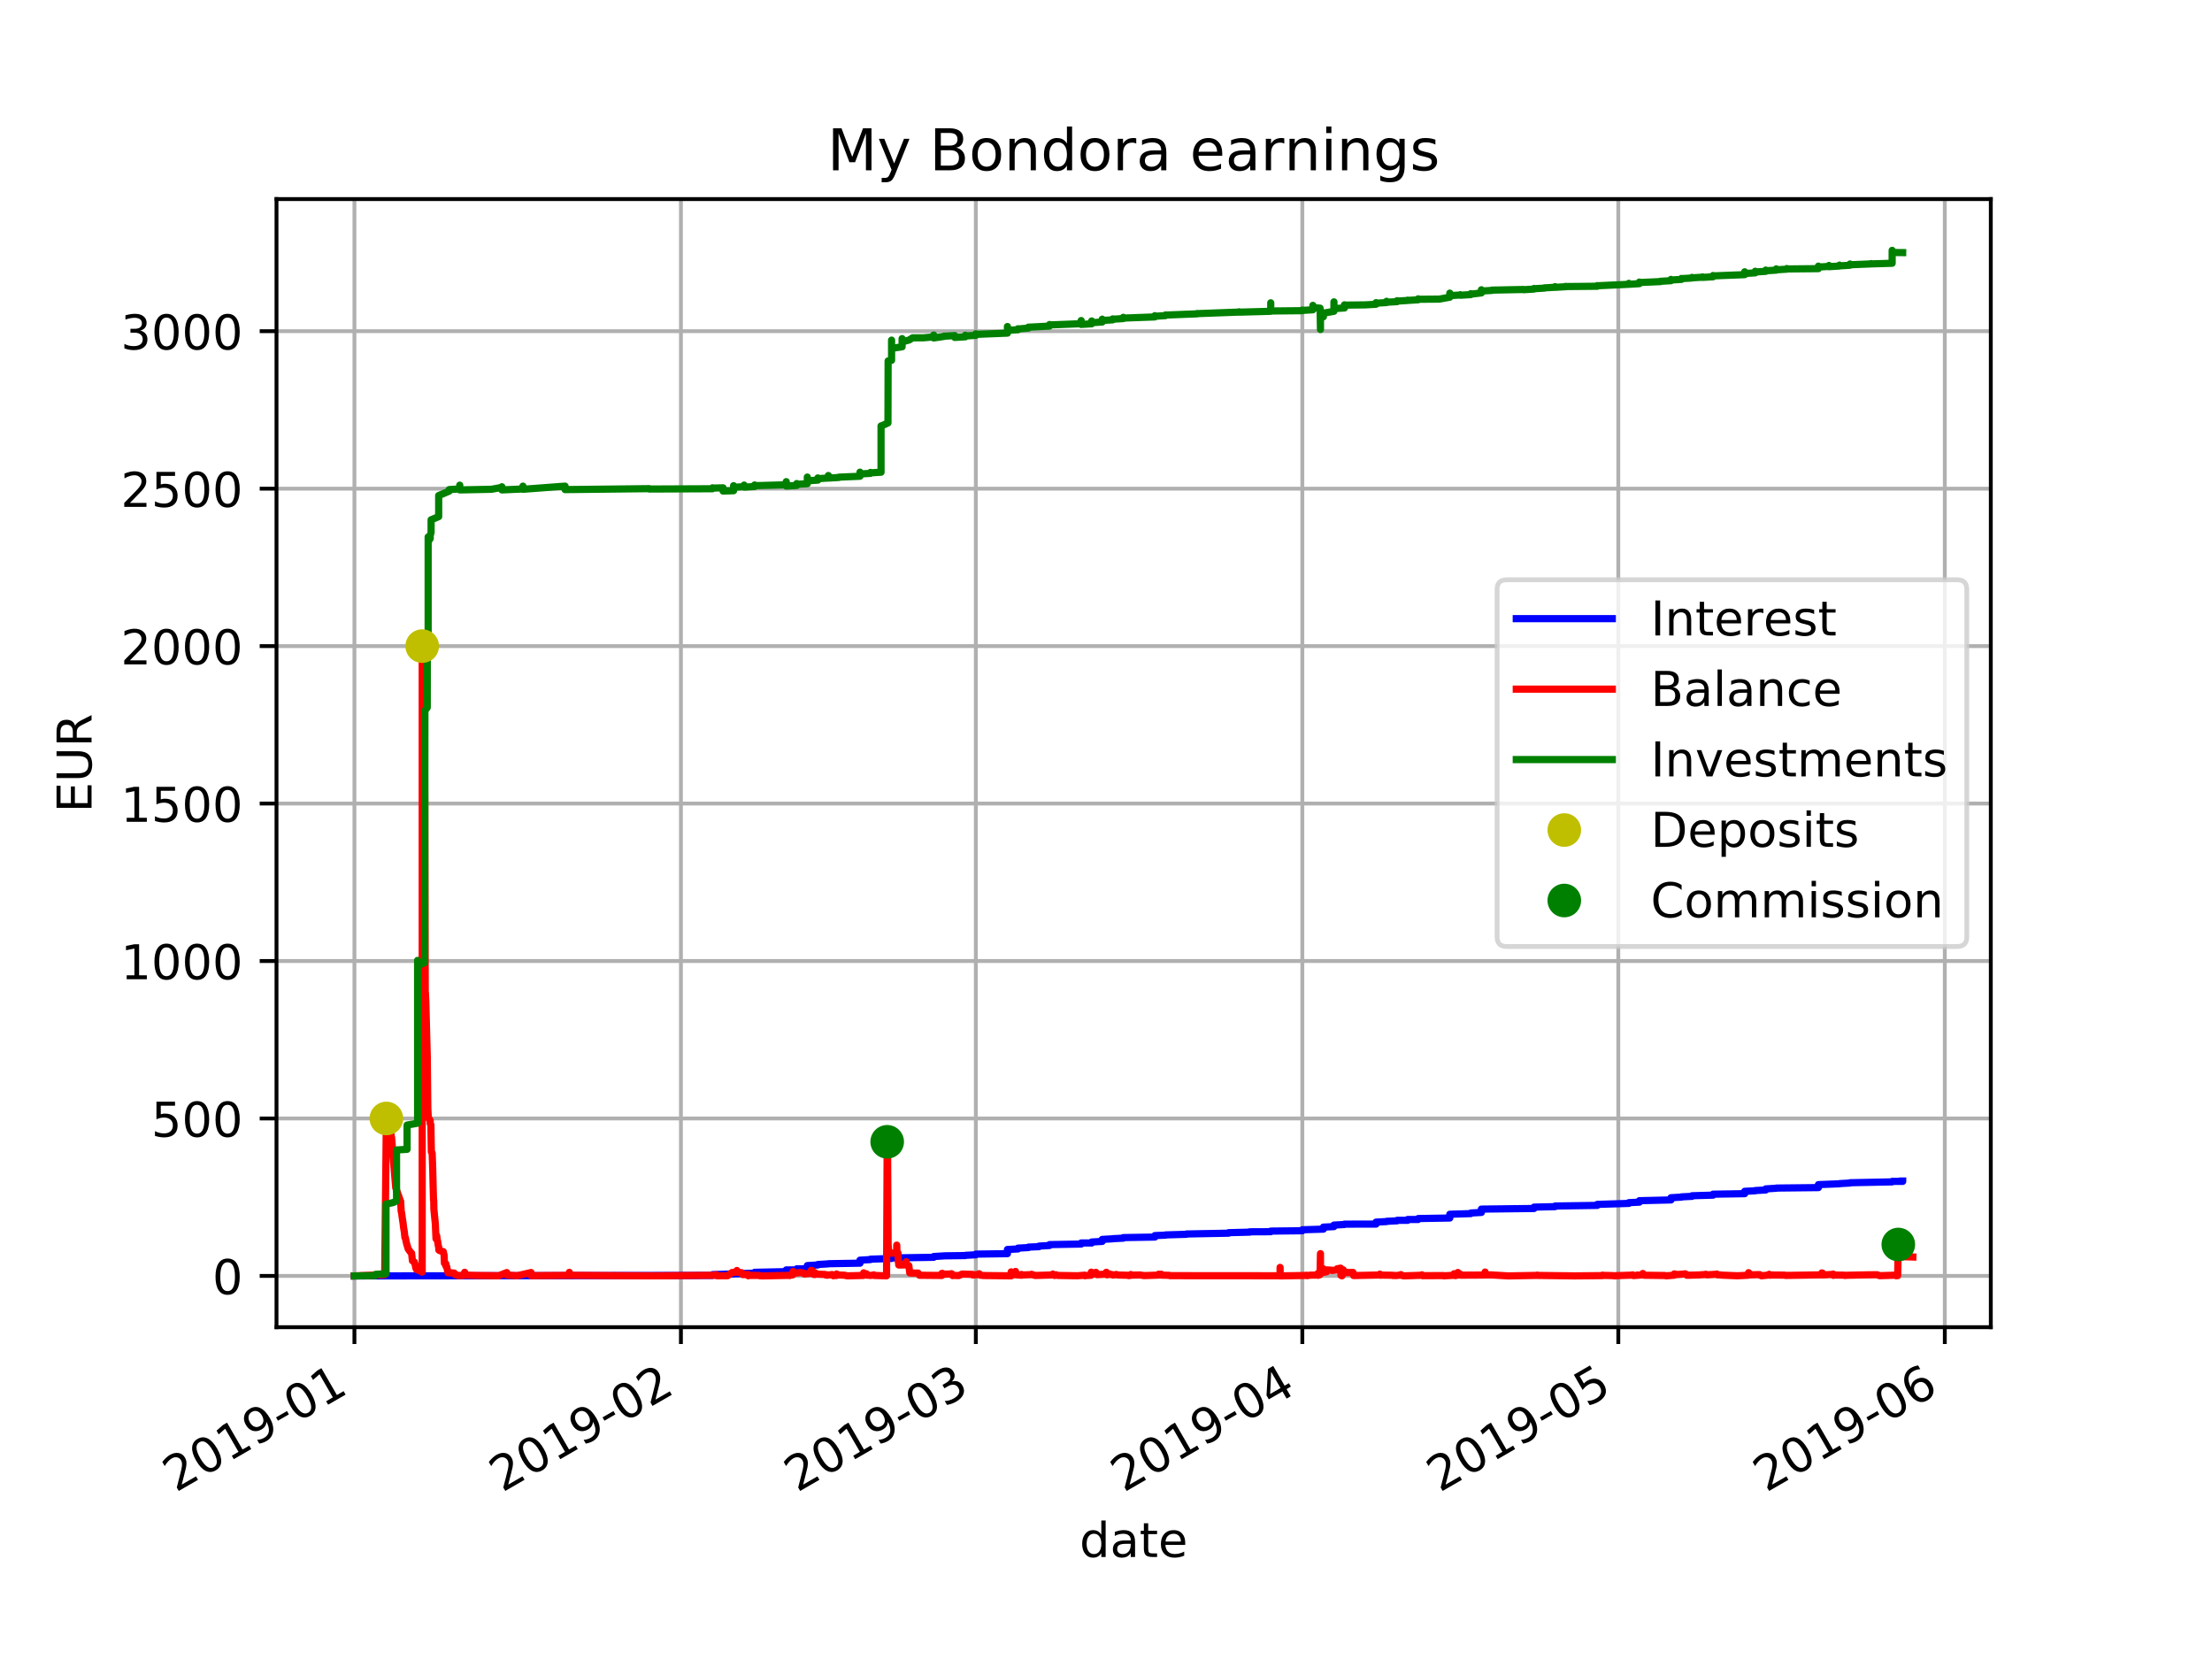 <?xml version="1.0" encoding="utf-8" standalone="no"?>
<!DOCTYPE svg PUBLIC "-//W3C//DTD SVG 1.1//EN"
  "http://www.w3.org/Graphics/SVG/1.1/DTD/svg11.dtd">
<!-- Created with matplotlib (http://matplotlib.org/) -->
<svg height="345.6pt" version="1.1" viewBox="0 0 460.8 345.6" width="460.8pt" xmlns="http://www.w3.org/2000/svg" xmlns:xlink="http://www.w3.org/1999/xlink">
 <defs>
  <style type="text/css">
*{stroke-linecap:butt;stroke-linejoin:round;}
  </style>
 </defs>
 <g id="figure_1">
  <g id="patch_1">
   <path d="M 0 345.6 
L 460.8 345.6 
L 460.8 0 
L 0 0 
z
" style="fill:#ffffff;"/>
  </g>
  <g id="axes_1">
   <g id="patch_2">
    <path d="M 57.6 276.48 
L 414.72 276.48 
L 414.72 41.472 
L 57.6 41.472 
z
" style="fill:#ffffff;"/>
   </g>
   <g id="matplotlib.axis_1">
    <g id="xtick_1">
     <g id="line2d_1">
      <path clip-path="url(#pccf7c5c253)" d="M 73.833 276.48 
L 73.833 41.472 
" style="fill:none;stroke:#b0b0b0;stroke-linecap:square;stroke-width:0.8;"/>
     </g>
     <g id="line2d_2">
      <defs>
       <path d="M 0 0 
L 0 3.5 
" id="m594bc396e5" style="stroke:#000000;stroke-width:0.8;"/>
      </defs>
      <g>
       <use style="stroke:#000000;stroke-width:0.8;" x="73.833" xlink:href="#m594bc396e5" y="276.48"/>
      </g>
     </g>
     <g id="text_1">
      <!-- 2019-01 -->
      <defs>
       <path d="M 19.188 8.297 
L 53.609 8.297 
L 53.609 0 
L 7.328 0 
L 7.328 8.297 
Q 12.938 14.109 22.625 23.891 
Q 32.328 33.688 34.812 36.531 
Q 39.547 41.844 41.422 45.531 
Q 43.312 49.219 43.312 52.781 
Q 43.312 58.594 39.234 62.25 
Q 35.156 65.922 28.609 65.922 
Q 23.969 65.922 18.812 64.312 
Q 13.672 62.703 7.812 59.422 
L 7.812 69.391 
Q 13.766 71.781 18.938 73 
Q 24.125 74.219 28.422 74.219 
Q 39.75 74.219 46.484 68.547 
Q 53.219 62.891 53.219 53.422 
Q 53.219 48.922 51.531 44.891 
Q 49.859 40.875 45.406 35.406 
Q 44.188 33.984 37.641 27.219 
Q 31.109 20.453 19.188 8.297 
z
" id="DejaVuSans-32"/>
       <path d="M 31.781 66.406 
Q 24.172 66.406 20.328 58.906 
Q 16.5 51.422 16.5 36.375 
Q 16.5 21.391 20.328 13.891 
Q 24.172 6.391 31.781 6.391 
Q 39.453 6.391 43.281 13.891 
Q 47.125 21.391 47.125 36.375 
Q 47.125 51.422 43.281 58.906 
Q 39.453 66.406 31.781 66.406 
z
M 31.781 74.219 
Q 44.047 74.219 50.516 64.516 
Q 56.984 54.828 56.984 36.375 
Q 56.984 17.969 50.516 8.266 
Q 44.047 -1.422 31.781 -1.422 
Q 19.531 -1.422 13.062 8.266 
Q 6.594 17.969 6.594 36.375 
Q 6.594 54.828 13.062 64.516 
Q 19.531 74.219 31.781 74.219 
z
" id="DejaVuSans-30"/>
       <path d="M 12.406 8.297 
L 28.516 8.297 
L 28.516 63.922 
L 10.984 60.406 
L 10.984 69.391 
L 28.422 72.906 
L 38.281 72.906 
L 38.281 8.297 
L 54.391 8.297 
L 54.391 0 
L 12.406 0 
z
" id="DejaVuSans-31"/>
       <path d="M 10.984 1.516 
L 10.984 10.5 
Q 14.703 8.734 18.5 7.812 
Q 22.312 6.891 25.984 6.891 
Q 35.75 6.891 40.891 13.453 
Q 46.047 20.016 46.781 33.406 
Q 43.953 29.203 39.594 26.953 
Q 35.25 24.703 29.984 24.703 
Q 19.047 24.703 12.672 31.312 
Q 6.297 37.938 6.297 49.422 
Q 6.297 60.641 12.938 67.422 
Q 19.578 74.219 30.609 74.219 
Q 43.266 74.219 49.922 64.516 
Q 56.594 54.828 56.594 36.375 
Q 56.594 19.141 48.406 8.859 
Q 40.234 -1.422 26.422 -1.422 
Q 22.703 -1.422 18.891 -0.688 
Q 15.094 0.047 10.984 1.516 
z
M 30.609 32.422 
Q 37.25 32.422 41.125 36.953 
Q 45.016 41.5 45.016 49.422 
Q 45.016 57.281 41.125 61.844 
Q 37.25 66.406 30.609 66.406 
Q 23.969 66.406 20.094 61.844 
Q 16.219 57.281 16.219 49.422 
Q 16.219 41.5 20.094 36.953 
Q 23.969 32.422 30.609 32.422 
z
" id="DejaVuSans-39"/>
       <path d="M 4.891 31.391 
L 31.203 31.391 
L 31.203 23.391 
L 4.891 23.391 
z
" id="DejaVuSans-2d"/>
      </defs>
      <g transform="translate(36.608 310.952)rotate(-30)scale(0.1 -0.1)">
       <use xlink:href="#DejaVuSans-32"/>
       <use x="63.623" xlink:href="#DejaVuSans-30"/>
       <use x="127.246" xlink:href="#DejaVuSans-31"/>
       <use x="190.869" xlink:href="#DejaVuSans-39"/>
       <use x="254.492" xlink:href="#DejaVuSans-2d"/>
       <use x="290.576" xlink:href="#DejaVuSans-30"/>
       <use x="354.199" xlink:href="#DejaVuSans-31"/>
      </g>
     </g>
    </g>
    <g id="xtick_2">
     <g id="line2d_3">
      <path clip-path="url(#pccf7c5c253)" d="M 141.849 276.48 
L 141.849 41.472 
" style="fill:none;stroke:#b0b0b0;stroke-linecap:square;stroke-width:0.8;"/>
     </g>
     <g id="line2d_4">
      <g>
       <use style="stroke:#000000;stroke-width:0.8;" x="141.849" xlink:href="#m594bc396e5" y="276.48"/>
      </g>
     </g>
     <g id="text_2">
      <!-- 2019-02 -->
      <g transform="translate(104.625 310.952)rotate(-30)scale(0.1 -0.1)">
       <use xlink:href="#DejaVuSans-32"/>
       <use x="63.623" xlink:href="#DejaVuSans-30"/>
       <use x="127.246" xlink:href="#DejaVuSans-31"/>
       <use x="190.869" xlink:href="#DejaVuSans-39"/>
       <use x="254.492" xlink:href="#DejaVuSans-2d"/>
       <use x="290.576" xlink:href="#DejaVuSans-30"/>
       <use x="354.199" xlink:href="#DejaVuSans-32"/>
      </g>
     </g>
    </g>
    <g id="xtick_3">
     <g id="line2d_5">
      <path clip-path="url(#pccf7c5c253)" d="M 203.284 276.48 
L 203.284 41.472 
" style="fill:none;stroke:#b0b0b0;stroke-linecap:square;stroke-width:0.8;"/>
     </g>
     <g id="line2d_6">
      <g>
       <use style="stroke:#000000;stroke-width:0.8;" x="203.284" xlink:href="#m594bc396e5" y="276.48"/>
      </g>
     </g>
     <g id="text_3">
      <!-- 2019-03 -->
      <defs>
       <path d="M 40.578 39.312 
Q 47.656 37.797 51.625 33 
Q 55.609 28.219 55.609 21.188 
Q 55.609 10.406 48.188 4.484 
Q 40.766 -1.422 27.094 -1.422 
Q 22.516 -1.422 17.656 -0.516 
Q 12.797 0.391 7.625 2.203 
L 7.625 11.719 
Q 11.719 9.328 16.594 8.109 
Q 21.484 6.891 26.812 6.891 
Q 36.078 6.891 40.938 10.547 
Q 45.797 14.203 45.797 21.188 
Q 45.797 27.641 41.281 31.266 
Q 36.766 34.906 28.719 34.906 
L 20.219 34.906 
L 20.219 43.016 
L 29.109 43.016 
Q 36.375 43.016 40.234 45.922 
Q 44.094 48.828 44.094 54.297 
Q 44.094 59.906 40.109 62.906 
Q 36.141 65.922 28.719 65.922 
Q 24.656 65.922 20.016 65.031 
Q 15.375 64.156 9.812 62.312 
L 9.812 71.094 
Q 15.438 72.656 20.344 73.438 
Q 25.25 74.219 29.594 74.219 
Q 40.828 74.219 47.359 69.109 
Q 53.906 64.016 53.906 55.328 
Q 53.906 49.266 50.438 45.094 
Q 46.969 40.922 40.578 39.312 
z
" id="DejaVuSans-33"/>
      </defs>
      <g transform="translate(166.059 310.952)rotate(-30)scale(0.1 -0.1)">
       <use xlink:href="#DejaVuSans-32"/>
       <use x="63.623" xlink:href="#DejaVuSans-30"/>
       <use x="127.246" xlink:href="#DejaVuSans-31"/>
       <use x="190.869" xlink:href="#DejaVuSans-39"/>
       <use x="254.492" xlink:href="#DejaVuSans-2d"/>
       <use x="290.576" xlink:href="#DejaVuSans-30"/>
       <use x="354.199" xlink:href="#DejaVuSans-33"/>
      </g>
     </g>
    </g>
    <g id="xtick_4">
     <g id="line2d_7">
      <path clip-path="url(#pccf7c5c253)" d="M 271.3 276.48 
L 271.3 41.472 
" style="fill:none;stroke:#b0b0b0;stroke-linecap:square;stroke-width:0.8;"/>
     </g>
     <g id="line2d_8">
      <g>
       <use style="stroke:#000000;stroke-width:0.8;" x="271.3" xlink:href="#m594bc396e5" y="276.48"/>
      </g>
     </g>
     <g id="text_4">
      <!-- 2019-04 -->
      <defs>
       <path d="M 37.797 64.312 
L 12.891 25.391 
L 37.797 25.391 
z
M 35.203 72.906 
L 47.609 72.906 
L 47.609 25.391 
L 58.016 25.391 
L 58.016 17.188 
L 47.609 17.188 
L 47.609 0 
L 37.797 0 
L 37.797 17.188 
L 4.891 17.188 
L 4.891 26.703 
z
" id="DejaVuSans-34"/>
      </defs>
      <g transform="translate(234.076 310.952)rotate(-30)scale(0.1 -0.1)">
       <use xlink:href="#DejaVuSans-32"/>
       <use x="63.623" xlink:href="#DejaVuSans-30"/>
       <use x="127.246" xlink:href="#DejaVuSans-31"/>
       <use x="190.869" xlink:href="#DejaVuSans-39"/>
       <use x="254.492" xlink:href="#DejaVuSans-2d"/>
       <use x="290.576" xlink:href="#DejaVuSans-30"/>
       <use x="354.199" xlink:href="#DejaVuSans-34"/>
      </g>
     </g>
    </g>
    <g id="xtick_5">
     <g id="line2d_9">
      <path clip-path="url(#pccf7c5c253)" d="M 337.123 276.48 
L 337.123 41.472 
" style="fill:none;stroke:#b0b0b0;stroke-linecap:square;stroke-width:0.8;"/>
     </g>
     <g id="line2d_10">
      <g>
       <use style="stroke:#000000;stroke-width:0.8;" x="337.123" xlink:href="#m594bc396e5" y="276.48"/>
      </g>
     </g>
     <g id="text_5">
      <!-- 2019-05 -->
      <defs>
       <path d="M 10.797 72.906 
L 49.516 72.906 
L 49.516 64.594 
L 19.828 64.594 
L 19.828 46.734 
Q 21.969 47.469 24.109 47.828 
Q 26.266 48.188 28.422 48.188 
Q 40.625 48.188 47.75 41.5 
Q 54.891 34.812 54.891 23.391 
Q 54.891 11.625 47.562 5.094 
Q 40.234 -1.422 26.906 -1.422 
Q 22.312 -1.422 17.547 -0.641 
Q 12.797 0.141 7.719 1.703 
L 7.719 11.625 
Q 12.109 9.234 16.797 8.062 
Q 21.484 6.891 26.703 6.891 
Q 35.156 6.891 40.078 11.328 
Q 45.016 15.766 45.016 23.391 
Q 45.016 31 40.078 35.438 
Q 35.156 39.891 26.703 39.891 
Q 22.75 39.891 18.812 39.016 
Q 14.891 38.141 10.797 36.281 
z
" id="DejaVuSans-35"/>
      </defs>
      <g transform="translate(299.898 310.952)rotate(-30)scale(0.1 -0.1)">
       <use xlink:href="#DejaVuSans-32"/>
       <use x="63.623" xlink:href="#DejaVuSans-30"/>
       <use x="127.246" xlink:href="#DejaVuSans-31"/>
       <use x="190.869" xlink:href="#DejaVuSans-39"/>
       <use x="254.492" xlink:href="#DejaVuSans-2d"/>
       <use x="290.576" xlink:href="#DejaVuSans-30"/>
       <use x="354.199" xlink:href="#DejaVuSans-35"/>
      </g>
     </g>
    </g>
    <g id="xtick_6">
     <g id="line2d_11">
      <path clip-path="url(#pccf7c5c253)" d="M 405.14 276.48 
L 405.14 41.472 
" style="fill:none;stroke:#b0b0b0;stroke-linecap:square;stroke-width:0.8;"/>
     </g>
     <g id="line2d_12">
      <g>
       <use style="stroke:#000000;stroke-width:0.8;" x="405.14" xlink:href="#m594bc396e5" y="276.48"/>
      </g>
     </g>
     <g id="text_6">
      <!-- 2019-06 -->
      <defs>
       <path d="M 33.016 40.375 
Q 26.375 40.375 22.484 35.828 
Q 18.609 31.297 18.609 23.391 
Q 18.609 15.531 22.484 10.953 
Q 26.375 6.391 33.016 6.391 
Q 39.656 6.391 43.531 10.953 
Q 47.406 15.531 47.406 23.391 
Q 47.406 31.297 43.531 35.828 
Q 39.656 40.375 33.016 40.375 
z
M 52.594 71.297 
L 52.594 62.312 
Q 48.875 64.062 45.094 64.984 
Q 41.312 65.922 37.594 65.922 
Q 27.828 65.922 22.672 59.328 
Q 17.531 52.734 16.797 39.406 
Q 19.672 43.656 24.016 45.922 
Q 28.375 48.188 33.594 48.188 
Q 44.578 48.188 50.953 41.516 
Q 57.328 34.859 57.328 23.391 
Q 57.328 12.156 50.688 5.359 
Q 44.047 -1.422 33.016 -1.422 
Q 20.359 -1.422 13.672 8.266 
Q 6.984 17.969 6.984 36.375 
Q 6.984 53.656 15.188 63.938 
Q 23.391 74.219 37.203 74.219 
Q 40.922 74.219 44.703 73.484 
Q 48.484 72.75 52.594 71.297 
z
" id="DejaVuSans-36"/>
      </defs>
      <g transform="translate(367.915 310.952)rotate(-30)scale(0.1 -0.1)">
       <use xlink:href="#DejaVuSans-32"/>
       <use x="63.623" xlink:href="#DejaVuSans-30"/>
       <use x="127.246" xlink:href="#DejaVuSans-31"/>
       <use x="190.869" xlink:href="#DejaVuSans-39"/>
       <use x="254.492" xlink:href="#DejaVuSans-2d"/>
       <use x="290.576" xlink:href="#DejaVuSans-30"/>
       <use x="354.199" xlink:href="#DejaVuSans-36"/>
      </g>
     </g>
    </g>
    <g id="text_7">
     <!-- date -->
     <defs>
      <path d="M 45.406 46.391 
L 45.406 75.984 
L 54.391 75.984 
L 54.391 0 
L 45.406 0 
L 45.406 8.203 
Q 42.578 3.328 38.25 0.953 
Q 33.938 -1.422 27.875 -1.422 
Q 17.969 -1.422 11.734 6.484 
Q 5.516 14.406 5.516 27.297 
Q 5.516 40.188 11.734 48.094 
Q 17.969 56 27.875 56 
Q 33.938 56 38.25 53.625 
Q 42.578 51.266 45.406 46.391 
z
M 14.797 27.297 
Q 14.797 17.391 18.875 11.75 
Q 22.953 6.109 30.078 6.109 
Q 37.203 6.109 41.297 11.75 
Q 45.406 17.391 45.406 27.297 
Q 45.406 37.203 41.297 42.844 
Q 37.203 48.484 30.078 48.484 
Q 22.953 48.484 18.875 42.844 
Q 14.797 37.203 14.797 27.297 
z
" id="DejaVuSans-64"/>
      <path d="M 34.281 27.484 
Q 23.391 27.484 19.188 25 
Q 14.984 22.516 14.984 16.5 
Q 14.984 11.719 18.141 8.906 
Q 21.297 6.109 26.703 6.109 
Q 34.188 6.109 38.703 11.406 
Q 43.219 16.703 43.219 25.484 
L 43.219 27.484 
z
M 52.203 31.203 
L 52.203 0 
L 43.219 0 
L 43.219 8.297 
Q 40.141 3.328 35.547 0.953 
Q 30.953 -1.422 24.312 -1.422 
Q 15.922 -1.422 10.953 3.297 
Q 6 8.016 6 15.922 
Q 6 25.141 12.172 29.828 
Q 18.359 34.516 30.609 34.516 
L 43.219 34.516 
L 43.219 35.406 
Q 43.219 41.609 39.141 45 
Q 35.062 48.391 27.688 48.391 
Q 23 48.391 18.547 47.266 
Q 14.109 46.141 10.016 43.891 
L 10.016 52.203 
Q 14.938 54.109 19.578 55.047 
Q 24.219 56 28.609 56 
Q 40.484 56 46.344 49.844 
Q 52.203 43.703 52.203 31.203 
z
" id="DejaVuSans-61"/>
      <path d="M 18.312 70.219 
L 18.312 54.688 
L 36.812 54.688 
L 36.812 47.703 
L 18.312 47.703 
L 18.312 18.016 
Q 18.312 11.328 20.141 9.422 
Q 21.969 7.516 27.594 7.516 
L 36.812 7.516 
L 36.812 0 
L 27.594 0 
Q 17.188 0 13.234 3.875 
Q 9.281 7.766 9.281 18.016 
L 9.281 47.703 
L 2.688 47.703 
L 2.688 54.688 
L 9.281 54.688 
L 9.281 70.219 
z
" id="DejaVuSans-74"/>
      <path d="M 56.203 29.594 
L 56.203 25.203 
L 14.891 25.203 
Q 15.484 15.922 20.484 11.062 
Q 25.484 6.203 34.422 6.203 
Q 39.594 6.203 44.453 7.469 
Q 49.312 8.734 54.109 11.281 
L 54.109 2.781 
Q 49.266 0.734 44.188 -0.344 
Q 39.109 -1.422 33.891 -1.422 
Q 20.797 -1.422 13.156 6.188 
Q 5.516 13.812 5.516 26.812 
Q 5.516 40.234 12.766 48.109 
Q 20.016 56 32.328 56 
Q 43.359 56 49.781 48.891 
Q 56.203 41.797 56.203 29.594 
z
M 47.219 32.234 
Q 47.125 39.594 43.094 43.984 
Q 39.062 48.391 32.422 48.391 
Q 24.906 48.391 20.391 44.141 
Q 15.875 39.891 15.188 32.172 
z
" id="DejaVuSans-65"/>
     </defs>
     <g transform="translate(224.885 324.351)scale(0.1 -0.1)">
      <use xlink:href="#DejaVuSans-64"/>
      <use x="63.477" xlink:href="#DejaVuSans-61"/>
      <use x="124.756" xlink:href="#DejaVuSans-74"/>
      <use x="163.965" xlink:href="#DejaVuSans-65"/>
     </g>
    </g>
   </g>
   <g id="matplotlib.axis_2">
    <g id="ytick_1">
     <g id="line2d_13">
      <path clip-path="url(#pccf7c5c253)" d="M 57.6 265.798 
L 414.72 265.798 
" style="fill:none;stroke:#b0b0b0;stroke-linecap:square;stroke-width:0.8;"/>
     </g>
     <g id="line2d_14">
      <defs>
       <path d="M 0 0 
L -3.5 0 
" id="m144e9bbfa9" style="stroke:#000000;stroke-width:0.8;"/>
      </defs>
      <g>
       <use style="stroke:#000000;stroke-width:0.8;" x="57.6" xlink:href="#m144e9bbfa9" y="265.798"/>
      </g>
     </g>
     <g id="text_8">
      <!-- 0 -->
      <g transform="translate(44.237 269.597)scale(0.1 -0.1)">
       <use xlink:href="#DejaVuSans-30"/>
      </g>
     </g>
    </g>
    <g id="ytick_2">
     <g id="line2d_15">
      <path clip-path="url(#pccf7c5c253)" d="M 57.6 232.997 
L 414.72 232.997 
" style="fill:none;stroke:#b0b0b0;stroke-linecap:square;stroke-width:0.8;"/>
     </g>
     <g id="line2d_16">
      <g>
       <use style="stroke:#000000;stroke-width:0.8;" x="57.6" xlink:href="#m144e9bbfa9" y="232.997"/>
      </g>
     </g>
     <g id="text_9">
      <!-- 500 -->
      <g transform="translate(31.512 236.797)scale(0.1 -0.1)">
       <use xlink:href="#DejaVuSans-35"/>
       <use x="63.623" xlink:href="#DejaVuSans-30"/>
       <use x="127.246" xlink:href="#DejaVuSans-30"/>
      </g>
     </g>
    </g>
    <g id="ytick_3">
     <g id="line2d_17">
      <path clip-path="url(#pccf7c5c253)" d="M 57.6 200.197 
L 414.72 200.197 
" style="fill:none;stroke:#b0b0b0;stroke-linecap:square;stroke-width:0.8;"/>
     </g>
     <g id="line2d_18">
      <g>
       <use style="stroke:#000000;stroke-width:0.8;" x="57.6" xlink:href="#m144e9bbfa9" y="200.197"/>
      </g>
     </g>
     <g id="text_10">
      <!-- 1000 -->
      <g transform="translate(25.15 203.996)scale(0.1 -0.1)">
       <use xlink:href="#DejaVuSans-31"/>
       <use x="63.623" xlink:href="#DejaVuSans-30"/>
       <use x="127.246" xlink:href="#DejaVuSans-30"/>
       <use x="190.869" xlink:href="#DejaVuSans-30"/>
      </g>
     </g>
    </g>
    <g id="ytick_4">
     <g id="line2d_19">
      <path clip-path="url(#pccf7c5c253)" d="M 57.6 167.397 
L 414.72 167.397 
" style="fill:none;stroke:#b0b0b0;stroke-linecap:square;stroke-width:0.8;"/>
     </g>
     <g id="line2d_20">
      <g>
       <use style="stroke:#000000;stroke-width:0.8;" x="57.6" xlink:href="#m144e9bbfa9" y="167.397"/>
      </g>
     </g>
     <g id="text_11">
      <!-- 1500 -->
      <g transform="translate(25.15 171.196)scale(0.1 -0.1)">
       <use xlink:href="#DejaVuSans-31"/>
       <use x="63.623" xlink:href="#DejaVuSans-35"/>
       <use x="127.246" xlink:href="#DejaVuSans-30"/>
       <use x="190.869" xlink:href="#DejaVuSans-30"/>
      </g>
     </g>
    </g>
    <g id="ytick_5">
     <g id="line2d_21">
      <path clip-path="url(#pccf7c5c253)" d="M 57.6 134.596 
L 414.72 134.596 
" style="fill:none;stroke:#b0b0b0;stroke-linecap:square;stroke-width:0.8;"/>
     </g>
     <g id="line2d_22">
      <g>
       <use style="stroke:#000000;stroke-width:0.8;" x="57.6" xlink:href="#m144e9bbfa9" y="134.596"/>
      </g>
     </g>
     <g id="text_12">
      <!-- 2000 -->
      <g transform="translate(25.15 138.395)scale(0.1 -0.1)">
       <use xlink:href="#DejaVuSans-32"/>
       <use x="63.623" xlink:href="#DejaVuSans-30"/>
       <use x="127.246" xlink:href="#DejaVuSans-30"/>
       <use x="190.869" xlink:href="#DejaVuSans-30"/>
      </g>
     </g>
    </g>
    <g id="ytick_6">
     <g id="line2d_23">
      <path clip-path="url(#pccf7c5c253)" d="M 57.6 101.796 
L 414.72 101.796 
" style="fill:none;stroke:#b0b0b0;stroke-linecap:square;stroke-width:0.8;"/>
     </g>
     <g id="line2d_24">
      <g>
       <use style="stroke:#000000;stroke-width:0.8;" x="57.6" xlink:href="#m144e9bbfa9" y="101.796"/>
      </g>
     </g>
     <g id="text_13">
      <!-- 2500 -->
      <g transform="translate(25.15 105.595)scale(0.1 -0.1)">
       <use xlink:href="#DejaVuSans-32"/>
       <use x="63.623" xlink:href="#DejaVuSans-35"/>
       <use x="127.246" xlink:href="#DejaVuSans-30"/>
       <use x="190.869" xlink:href="#DejaVuSans-30"/>
      </g>
     </g>
    </g>
    <g id="ytick_7">
     <g id="line2d_25">
      <path clip-path="url(#pccf7c5c253)" d="M 57.6 68.995 
L 414.72 68.995 
" style="fill:none;stroke:#b0b0b0;stroke-linecap:square;stroke-width:0.8;"/>
     </g>
     <g id="line2d_26">
      <g>
       <use style="stroke:#000000;stroke-width:0.8;" x="57.6" xlink:href="#m144e9bbfa9" y="68.995"/>
      </g>
     </g>
     <g id="text_14">
      <!-- 3000 -->
      <g transform="translate(25.15 72.795)scale(0.1 -0.1)">
       <use xlink:href="#DejaVuSans-33"/>
       <use x="63.623" xlink:href="#DejaVuSans-30"/>
       <use x="127.246" xlink:href="#DejaVuSans-30"/>
       <use x="190.869" xlink:href="#DejaVuSans-30"/>
      </g>
     </g>
    </g>
    <g id="text_15">
     <!-- EUR -->
     <defs>
      <path d="M 9.812 72.906 
L 55.906 72.906 
L 55.906 64.594 
L 19.672 64.594 
L 19.672 43.016 
L 54.391 43.016 
L 54.391 34.719 
L 19.672 34.719 
L 19.672 8.297 
L 56.781 8.297 
L 56.781 0 
L 9.812 0 
z
" id="DejaVuSans-45"/>
      <path d="M 8.688 72.906 
L 18.609 72.906 
L 18.609 28.609 
Q 18.609 16.891 22.844 11.734 
Q 27.094 6.594 36.625 6.594 
Q 46.094 6.594 50.344 11.734 
Q 54.594 16.891 54.594 28.609 
L 54.594 72.906 
L 64.5 72.906 
L 64.5 27.391 
Q 64.5 13.141 57.438 5.859 
Q 50.391 -1.422 36.625 -1.422 
Q 22.797 -1.422 15.734 5.859 
Q 8.688 13.141 8.688 27.391 
z
" id="DejaVuSans-55"/>
      <path d="M 44.391 34.188 
Q 47.562 33.109 50.562 29.594 
Q 53.562 26.078 56.594 19.922 
L 66.609 0 
L 56 0 
L 46.688 18.703 
Q 43.062 26.031 39.672 28.422 
Q 36.281 30.812 30.422 30.812 
L 19.672 30.812 
L 19.672 0 
L 9.812 0 
L 9.812 72.906 
L 32.078 72.906 
Q 44.578 72.906 50.734 67.672 
Q 56.891 62.453 56.891 51.906 
Q 56.891 45.016 53.688 40.469 
Q 50.484 35.938 44.391 34.188 
z
M 19.672 64.797 
L 19.672 38.922 
L 32.078 38.922 
Q 39.203 38.922 42.844 42.219 
Q 46.484 45.516 46.484 51.906 
Q 46.484 58.297 42.844 61.547 
Q 39.203 64.797 32.078 64.797 
z
" id="DejaVuSans-52"/>
     </defs>
     <g transform="translate(19.07 169.269)rotate(-90)scale(0.1 -0.1)">
      <use xlink:href="#DejaVuSans-45"/>
      <use x="63.184" xlink:href="#DejaVuSans-55"/>
      <use x="136.377" xlink:href="#DejaVuSans-52"/>
     </g>
    </g>
   </g>
   <g id="line2d_27">
    <path clip-path="url(#pccf7c5c253)" d="M 73.833 265.798 
L 148.432 265.693 
L 148.432 265.528 
L 152.82 265.379 
L 152.82 265.363 
L 157.208 265.222 
L 157.208 265.043 
L 163.79 264.904 
L 163.79 264.55 
L 163.79 264.55 
L 165.984 264.55 
L 165.984 264.445 
L 165.984 264.322 
L 168.178 264.322 
L 168.178 264.221 
L 168.178 263.645 
L 170.372 263.515 
L 170.372 263.414 
L 172.567 263.284 
L 172.567 263.284 
L 172.567 263.254 
L 179.149 263.144 
L 179.149 262.518 
L 181.343 262.392 
L 181.343 262.312 
L 185.731 262.161 
L 185.731 262.055 
L 185.731 262.055 
L 194.507 261.918 
L 194.507 261.755 
L 194.507 261.755 
L 196.702 261.62 
L 196.702 261.613 
L 201.09 261.558 
L 201.09 261.512 
L 203.284 261.392 
L 203.284 261.256 
L 209.866 261.16 
L 209.866 260.289 
L 212.06 260.181 
L 212.06 260.008 
L 214.254 259.886 
L 214.254 259.791 
L 216.448 259.705 
L 216.448 259.582 
L 218.642 259.461 
L 218.642 259.274 
L 225.225 259.157 
L 225.225 258.937 
L 227.419 258.937 
L 227.419 258.836 
L 227.419 258.733 
L 229.613 258.608 
L 229.613 258.19 
L 229.613 258.19 
L 231.807 258.065 
L 231.807 258.039 
L 234.001 257.933 
L 234.001 257.813 
L 240.583 257.702 
L 240.583 257.393 
L 242.777 257.306 
L 242.777 257.257 
L 247.165 257.126 
L 247.165 257.126 
L 247.165 257.06 
L 255.942 256.895 
L 255.942 256.788 
L 260.33 256.679 
L 260.33 256.679 
L 260.33 256.607 
L 264.718 256.587 
L 264.718 256.525 
L 264.718 256.462 
L 271.3 256.387 
L 271.3 256.183 
L 275.689 256.052 
L 275.689 255.633 
L 277.883 255.524 
L 277.883 255.206 
L 280.077 255.086 
L 280.077 255.011 
L 286.659 254.995 
L 286.659 254.901 
L 286.659 254.59 
L 288.853 254.473 
L 288.853 254.422 
L 291.047 254.317 
L 291.047 254.317 
L 291.047 254.217 
L 293.241 254.217 
L 293.241 254.141 
L 293.241 254.04 
L 295.435 254.04 
L 295.435 253.965 
L 295.435 253.844 
L 302.018 253.737 
L 302.018 252.951 
L 306.406 252.815 
L 306.406 252.692 
L 308.6 252.57 
L 308.6 251.878 
L 319.57 251.749 
L 319.57 251.749 
L 319.57 251.465 
L 323.958 251.366 
L 323.958 251.236 
L 332.735 251.103 
L 332.735 250.898 
L 339.317 250.691 
L 339.317 250.534 
L 341.511 250.433 
L 341.511 250.126 
L 341.511 250.126 
L 348.093 249.969 
L 348.093 249.509 
L 350.287 249.381 
L 350.287 249.327 
L 352.482 249.22 
L 352.482 249.22 
L 352.482 249.095 
L 356.87 248.968 
L 356.87 248.771 
L 363.452 248.666 
L 363.452 248.666 
L 363.452 248.172 
L 365.646 248.062 
L 365.646 248.01 
L 367.84 247.895 
L 367.84 247.667 
L 370.034 247.534 
L 370.034 247.495 
L 370.034 247.495 
L 378.811 247.398 
L 378.811 246.78 
L 383.199 246.603 
L 383.199 246.57 
L 385.393 246.448 
L 385.393 246.385 
L 385.393 246.385 
L 394.169 246.207 
L 394.169 246.109 
L 394.169 246.109 
L 396.363 246.109 
L 396.363 246.026 
" style="fill:none;stroke:#0000ff;stroke-linecap:square;stroke-width:1.5;"/>
   </g>
   <g id="line2d_28">
    <path clip-path="url(#pccf7c5c253)" d="M 73.833 265.798 
L 80.139 265.535 
L 80.492 232.735 
L 80.943 232.866 
L 81.028 233.325 
L 81.208 233.391 
L 81.323 234.113 
L 81.377 234.637 
L 81.475 236.671 
L 81.569 236.933 
L 82.436 247.43 
L 83.306 249.857 
L 83.335 250.185 
L 83.464 250.25 
L 83.572 252.35 
L 83.647 252.546 
L 83.851 254.055 
L 83.957 254.711 
L 84.063 255.63 
L 84.237 256.679 
L 84.35 257.795 
L 84.463 257.86 
L 84.571 258.516 
L 84.729 259.172 
L 84.933 259.828 
L 85.025 260.156 
L 85.486 260.812 
L 85.745 261.075 
L 85.917 262.649 
L 86.32 262.911 
L 86.511 263.567 
L 86.565 263.83 
L 86.618 264.158 
L 86.794 264.486 
L 87.855 264.879 
L 87.91 265.011 
L 87.935 264.682 
L 87.952 264.813 
L 87.954 133.611 
L 88.057 135.186 
L 88.38 146.01 
L 88.488 166.937 
L 88.587 207.019 
L 88.618 206.755 
L 88.712 208.657 
L 88.825 213.249 
L 89.008 220.203 
L 89.121 230.883 
L 89.222 232.785 
L 89.622 233.43 
L 89.626 234.058 
L 89.764 234.321 
L 89.805 236.945 
L 89.858 239.962 
L 89.897 239.945 
L 90.025 240.207 
L 90.138 243.356 
L 90.222 246.767 
L 90.31 249.982 
L 90.354 250.048 
L 90.383 251.884 
L 90.69 254.968 
L 90.827 258.051 
L 90.968 257.394 
L 91.11 258.443 
L 91.155 258.509 
L 91.289 259.426 
L 91.386 259.754 
L 91.42 260.41 
L 91.628 260.541 
L 92.337 260.738 
L 92.511 261.459 
L 92.585 263.165 
L 92.894 263.296 
L 92.896 263.755 
L 93.041 263.821 
L 93.33 265.133 
L 94.615 265.198 
L 94.774 265.395 
L 94.807 265.526 
L 95.522 265.723 
L 96.528 265.702 
L 96.803 265.041 
L 96.838 265.238 
L 96.963 265.565 
L 96.987 265.631 
L 99.069 265.697 
L 103.914 265.762 
L 105.565 265.097 
L 105.591 265.622 
L 107.774 265.753 
L 110.632 265.091 
L 110.639 265.156 
L 110.66 265.747 
L 118.602 265.681 
L 118.602 265.054 
L 118.607 265.71 
L 119.089 265.67 
L 127.939 265.734 
L 136.589 265.775 
L 149.178 265.663 
L 149.178 265.545 
L 149.207 265.741 
L 149.244 265.725 
L 149.555 265.771 
L 151.575 265.758 
L 152.513 265.078 
L 153.506 265.014 
L 153.506 264.67 
L 153.578 264.998 
L 154.482 265.128 
L 154.482 265.122 
L 154.728 265.516 
L 155.747 265.494 
L 155.874 265.764 
L 155.898 265.495 
L 155.983 265.691 
L 158.161 265.688 
L 158.224 265.754 
L 158.787 265.794 
L 164.462 265.681 
L 164.5 265.725 
L 164.572 265.657 
L 164.859 265.502 
L 164.859 265.494 
L 164.932 265.625 
L 165.159 265.563 
L 165.22 264.862 
L 165.232 264.928 
L 165.321 265.125 
L 165.376 265.256 
L 166.683 265.108 
L 166.683 265.045 
L 166.694 265.11 
L 166.753 265.11 
L 167.406 265.199 
L 167.574 265.389 
L 167.574 265.386 
L 167.939 265.355 
L 168.894 265.25 
L 168.981 264.636 
L 169.163 264.913 
L 169.198 264.685 
L 169.232 265.079 
L 169.473 265.464 
L 169.473 265.446 
L 169.714 265.506 
L 169.834 265.156 
L 169.888 265.222 
L 169.914 265.419 
L 171.88 265.49 
L 171.971 265.594 
L 172.321 265.655 
L 172.321 265.627 
L 172.366 265.562 
L 172.382 265.627 
L 173.318 265.516 
L 173.318 265.506 
L 173.353 265.571 
L 173.587 265.757 
L 173.587 265.736 
L 174.046 265.691 
L 174.139 265.525 
L 174.187 265.657 
L 174.206 265.722 
L 174.27 265.394 
L 174.339 265.591 
L 175.985 265.651 
L 176.146 265.716 
L 176.146 265.714 
L 176.53 265.78 
L 179.879 265.696 
L 179.916 265.153 
L 179.961 265.219 
L 180.283 265.408 
L 180.283 265.406 
L 180.331 265.602 
L 180.488 265.347 
L 180.515 265.478 
L 180.631 265.66 
L 180.631 265.612 
L 181.279 265.704 
L 182.025 265.615 
L 182.025 265.57 
L 182.103 265.701 
L 184.686 265.774 
L 184.817 237.833 
L 184.909 241.476 
L 185.013 260.038 
L 185.013 259.382 
L 185.139 260.753 
L 185.315 260.8 
L 185.342 260.866 
L 185.625 261.062 
L 186.785 261.021 
L 186.81 259.379 
L 186.852 260.954 
L 187.07 261.019 
L 187.149 262.988 
L 187.202 263.119 
L 187.216 263.512 
L 187.322 263.469 
L 187.368 263.534 
L 188.685 263.503 
L 188.776 262.83 
L 188.787 263.158 
L 188.868 263.551 
L 188.868 263.548 
L 189.325 263.664 
L 189.518 265.169 
L 190.08 265.201 
L 191.247 265.201 
L 191.536 265.66 
L 196.199 265.703 
L 196.199 265.279 
L 196.268 265.41 
L 196.326 265.269 
L 196.335 265.466 
L 198.208 265.377 
L 198.208 265.336 
L 198.327 265.402 
L 198.448 265.73 
L 198.482 265.691 
L 199.727 265.727 
L 200.436 265.412 
L 202.598 265.474 
L 202.65 265.605 
L 203.981 265.479 
L 203.981 265.34 
L 204.078 265.471 
L 204.181 265.64 
L 204.915 265.716 
L 210.646 265.777 
L 210.646 265.775 
L 210.646 264.954 
L 210.852 265.022 
L 210.955 265.388 
L 211.112 265.439 
L 211.121 265.57 
L 211.198 265.494 
L 211.556 265.544 
L 211.556 265.532 
L 211.556 264.867 
L 211.665 265.523 
L 211.797 265.589 
L 212.783 265.653 
L 212.783 265.563 
L 212.783 265.485 
L 212.849 265.616 
L 214.901 265.518 
L 214.901 265.459 
L 215.144 265.589 
L 215.144 265.573 
L 215.45 265.64 
L 215.617 265.706 
L 219.338 265.592 
L 219.338 265.407 
L 219.373 265.473 
L 219.701 265.705 
L 219.701 265.701 
L 220.063 265.634 
L 220.063 265.569 
L 220.08 265.634 
L 220.416 265.7 
L 224.443 265.763 
L 224.443 265.756 
L 224.584 265.754 
L 225.981 265.644 
L 225.981 265.634 
L 226.018 265.765 
L 226.088 265.725 
L 227.292 265.655 
L 227.338 265.011 
L 227.396 265.47 
L 228.104 265.364 
L 228.214 265.086 
L 228.291 265.053 
L 228.396 265.401 
L 228.549 265.532 
L 230.396 265.422 
L 230.475 265.039 
L 230.496 265.105 
L 230.606 265.564 
L 231.186 265.461 
L 231.186 265.396 
L 231.204 265.462 
L 231.758 265.55 
L 231.848 265.616 
L 232.55 265.507 
L 232.55 265.491 
L 232.605 265.557 
L 232.841 265.605 
L 234.95 265.663 
L 235.109 265.728 
L 235.562 265.675 
L 235.562 265.506 
L 235.598 265.637 
L 237.507 265.604 
L 238.332 265.734 
L 238.332 265.733 
L 241.384 265.624 
L 241.384 265.436 
L 241.389 265.502 
L 241.899 265.632 
L 241.899 265.554 
L 241.899 265.437 
L 241.924 265.634 
L 243.633 265.678 
L 243.679 265.743 
L 266.481 265.763 
L 266.663 265.107 
L 266.663 264.022 
L 266.698 265.793 
L 272.156 265.699 
L 272.156 265.651 
L 272.188 265.717 
L 272.252 265.689 
L 272.342 265.744 
L 272.342 265.723 
L 272.973 265.636 
L 274.33 265.629 
L 274.532 265.28 
L 274.55 265.345 
L 274.574 265.673 
L 274.624 265.657 
L 274.995 265.532 
L 275.077 261.158 
L 275.08 263.832 
L 275.177 264.357 
L 275.683 264.313 
L 275.683 264.973 
L 275.826 265.039 
L 276.374 264.932 
L 276.462 264.548 
L 277.397 264.603 
L 277.442 264.668 
L 277.443 264.666 
L 278.552 264.552 
L 278.552 264.313 
L 279.272 264.172 
L 279.329 264.5 
L 279.346 265.681 
L 279.558 265.778 
L 279.825 264.536 
L 279.857 265.192 
L 280.751 265.083 
L 280.751 265.046 
L 280.816 265.111 
L 280.829 265.108 
L 281.844 265.065 
L 281.985 265.721 
L 287.405 265.602 
L 287.445 265.425 
L 287.554 265.532 
L 287.623 265.663 
L 287.623 265.626 
L 289.995 265.656 
L 290.176 265.715 
L 290.176 265.693 
L 290.264 265.672 
L 290.706 265.73 
L 291.8 265.62 
L 291.828 265.525 
L 291.89 265.67 
L 292.179 265.725 
L 292.457 265.786 
L 296.137 265.661 
L 296.21 265.569 
L 296.228 265.7 
L 296.391 265.752 
L 296.391 265.741 
L 300.687 265.728 
L 300.78 265.788 
L 300.78 265.776 
L 302.777 265.668 
L 302.862 265.404 
L 302.876 265.47 
L 302.91 265.341 
L 302.968 265.685 
L 302.999 265.601 
L 303.169 265.733 
L 303.696 265.619 
L 303.696 265.084 
L 303.801 265.338 
L 303.962 265.387 
L 303.962 265.384 
L 304.142 265.379 
L 304.285 265.641 
L 309.31 265.615 
L 309.373 264.993 
L 309.388 265.189 
L 309.834 265.616 
L 309.834 265.597 
L 310.671 265.588 
L 314.18 265.795 
L 320.248 265.683 
L 320.248 265.629 
L 320.282 265.695 
L 327.948 265.787 
L 333.859 265.731 
L 333.859 265.633 
L 333.953 265.682 
L 335.837 265.728 
L 336.511 265.789 
L 336.511 265.749 
L 340.017 265.63 
L 340.08 265.577 
L 340.283 265.725 
L 341.086 265.663 
L 341.13 265.601 
L 341.144 265.667 
L 342.225 265.56 
L 342.225 265.291 
L 342.322 265.553 
L 342.467 265.595 
L 342.56 265.659 
L 342.56 265.658 
L 346.766 265.71 
L 347.128 265.776 
L 347.128 265.772 
L 348.795 265.645 
L 348.795 265.377 
L 349.336 265.52 
L 350.956 265.392 
L 351.034 265.357 
L 351.135 265.418 
L 351.303 265.481 
L 351.416 265.661 
L 353.876 265.598 
L 355.339 265.492 
L 355.339 265.451 
L 355.56 265.58 
L 357.579 265.447 
L 357.635 265.41 
L 357.742 265.46 
L 357.816 265.585 
L 357.816 265.554 
L 358.817 265.638 
L 361.926 265.766 
L 361.926 265.765 
L 364.202 265.652 
L 364.261 265.124 
L 364.301 265.19 
L 364.359 265.385 
L 364.453 265.344 
L 364.62 265.397 
L 364.845 265.586 
L 364.845 265.574 
L 366.409 265.527 
L 366.444 265.592 
L 366.581 265.526 
L 366.591 265.592 
L 366.671 265.655 
L 366.82 265.708 
L 366.949 265.772 
L 366.949 265.766 
L 368.541 265.608 
L 368.541 265.46 
L 368.643 265.591 
L 368.725 265.653 
L 368.725 265.605 
L 371.824 265.631 
L 371.958 265.695 
L 371.958 265.694 
L 379.522 265.574 
L 379.522 265.171 
L 379.608 265.236 
L 379.654 265.207 
L 379.665 265.273 
L 379.785 265.597 
L 381.7 265.483 
L 381.7 265.47 
L 381.882 265.6 
L 381.882 265.578 
L 381.882 265.416 
L 381.916 265.679 
L 381.967 265.614 
L 384.256 265.642 
L 384.347 265.707 
L 384.347 265.687 
L 384.983 265.655 
L 389.246 265.568 
L 391.074 265.553 
L 391.539 265.75 
L 394.878 265.64 
L 394.878 265.623 
L 394.973 265.755 
L 395.319 265.738 
L 395.45 259.195 
L 395.499 261.796 
L 395.543 261.468 
L 395.574 261.796 
L 395.791 261.767 
L 398.487 261.856 
L 398.487 261.856 
" style="fill:none;stroke:#ff0000;stroke-linecap:square;stroke-width:1.5;"/>
   </g>
   <g id="line2d_29">
    <path clip-path="url(#pccf7c5c253)" d="M 73.833 265.798 
L 78.221 265.732 
L 78.221 265.47 
L 80.415 265.339 
L 80.415 250.841 
L 81.907 250.513 
L 82.609 250.185 
L 82.609 239.557 
L 84.803 239.426 
L 84.803 234.375 
L 86.997 233.981 
L 86.997 200.066 
L 86.997 201.181 
L 88.47 200.525 
L 88.519 148.044 
L 89.005 147.388 
L 89.016 134.937 
L 89.191 134.281 
L 89.191 111.846 
L 89.191 112.836 
L 89.622 112.192 
L 89.626 111.563 
L 89.804 110.907 
L 89.808 108.283 
L 91.385 107.627 
L 91.385 103.232 
L 93.579 102.314 
L 93.579 101.986 
L 93.579 101.986 
L 95.774 101.855 
L 95.774 101.068 
L 95.774 102.058 
L 102.356 101.927 
L 104.55 101.533 
L 104.55 101.402 
L 104.55 102.058 
L 108.938 101.861 
L 108.938 101.271 
L 108.938 101.927 
L 117.714 101.271 
L 117.714 101.336 
L 117.714 101.992 
L 135.267 101.795 
L 135.267 101.874 
L 148.432 101.814 
L 148.432 101.618 
L 148.432 101.684 
L 150.626 101.619 
L 150.626 101.63 
L 150.626 102.291 
L 152.82 102.226 
L 152.82 101.176 
L 152.82 101.512 
L 155.014 101.38 
L 155.014 101.052 
L 155.014 101.484 
L 157.208 101.352 
L 157.208 101.024 
L 157.208 101.176 
L 163.79 100.99 
L 163.79 100.334 
L 163.79 101.258 
L 165.984 101.127 
L 165.984 100.733 
L 165.984 100.894 
L 168.178 100.763 
L 168.178 99.385 
L 168.178 100.154 
L 170.372 100.023 
L 170.372 99.563 
L 170.372 99.714 
L 172.567 99.583 
L 172.567 99.058 
L 172.567 99.596 
L 174.761 99.465 
L 174.761 99.399 
L 174.761 99.4 
L 179.149 99.213 
L 179.149 98.36 
L 179.149 98.741 
L 181.343 98.609 
L 181.343 98.413 
L 181.343 98.503 
L 183.537 98.372 
L 183.537 88.729 
L 183.537 88.766 
L 184.977 88.11 
L 185.011 75.187 
L 185.731 75.056 
L 185.731 70.857 
L 185.731 72.573 
L 187.925 72.245 
L 187.925 70.539 
L 187.925 71.224 
L 189.396 70.83 
L 190.119 70.371 
L 190.119 70.371 
L 192.313 70.377 
L 194.507 70.18 
L 194.507 69.787 
L 194.507 70.406 
L 196.702 70.078 
L 196.702 70.013 
L 196.702 70.039 
L 198.896 69.908 
L 198.896 70.293 
L 201.09 70.162 
L 201.09 69.834 
L 201.09 69.992 
L 203.284 69.86 
L 203.284 69.532 
L 203.284 69.658 
L 209.866 69.396 
L 209.866 68.018 
L 209.866 68.817 
L 212.06 68.686 
L 212.06 68.489 
L 212.06 68.536 
L 214.254 68.339 
L 214.254 68.142 
L 214.254 68.162 
L 218.642 67.928 
L 218.642 67.6 
L 218.642 67.691 
L 225.225 67.432 
L 225.225 66.776 
L 225.225 67.584 
L 227.419 67.453 
L 227.419 66.863 
L 227.419 67.214 
L 229.613 67.083 
L 229.613 66.492 
L 229.613 66.758 
L 231.807 66.626 
L 231.807 66.43 
L 231.807 66.497 
L 234.001 66.366 
L 234.001 66.103 
L 234.001 66.266 
L 240.583 66.021 
L 240.583 65.759 
L 240.583 65.88 
L 242.777 65.749 
L 242.777 65.617 
L 242.777 65.635 
L 249.36 65.378 
L 249.36 65.313 
L 249.36 65.337 
L 258.136 65.01 
L 258.136 64.945 
L 258.136 65.027 
L 264.718 64.85 
L 264.718 63.079 
L 264.718 64.786 
L 271.3 64.721 
L 271.3 64.589 
L 271.3 64.664 
L 273.494 64.533 
L 273.494 63.615 
L 273.494 64.07 
L 274.995 64.195 
L 275.077 68.636 
L 275.077 66.012 
L 275.683 65.995 
L 275.689 65.143 
L 275.689 65.244 
L 277.883 64.85 
L 277.883 62.882 
L 277.883 64.288 
L 280.077 64.157 
L 280.077 63.501 
L 280.077 63.564 
L 284.465 63.509 
L 286.659 63.378 
L 286.659 63.05 
L 286.659 63.16 
L 288.853 63.029 
L 288.853 62.767 
L 288.853 62.967 
L 291.047 62.835 
L 291.047 62.639 
L 291.047 62.723 
L 293.241 62.592 
L 293.241 62.526 
L 293.241 62.581 
L 295.435 62.45 
L 295.435 62.253 
L 295.435 62.343 
L 299.824 62.31 
L 302.018 61.916 
L 302.018 61.064 
L 302.018 61.584 
L 304.212 61.453 
L 304.212 61.387 
L 304.212 61.501 
L 306.406 61.37 
L 306.406 61.173 
L 306.406 61.283 
L 308.6 61.021 
L 308.6 60.365 
L 308.6 60.629 
L 310.794 60.497 
L 310.794 60.432 
L 310.794 60.436 
L 317.376 60.306 
L 317.376 60.346 
L 317.376 60.351 
L 317.376 60.351 
L 319.57 60.22 
L 319.57 60.089 
L 319.57 60.148 
L 321.764 60.016 
L 321.764 59.951 
L 321.764 59.971 
L 323.958 59.839 
L 323.958 59.708 
L 323.958 59.857 
L 326.153 59.725 
L 326.153 59.66 
L 326.153 59.693 
L 332.735 59.63 
L 332.735 59.499 
L 332.735 59.53 
L 339.317 59.223 
L 339.317 59.026 
L 339.317 59.221 
L 341.511 59.09 
L 341.511 58.762 
L 341.511 58.855 
L 345.899 58.661 
L 345.899 58.595 
L 345.899 58.603 
L 348.093 58.472 
L 348.093 58.209 
L 348.093 58.333 
L 350.287 58.201 
L 350.287 58.005 
L 350.287 58.045 
L 352.482 57.914 
L 352.482 57.783 
L 352.482 57.877 
L 354.676 57.746 
L 354.676 57.681 
L 354.676 57.787 
L 356.87 57.656 
L 356.87 57.393 
L 356.87 57.473 
L 363.452 57.213 
L 363.452 56.622 
L 363.452 56.972 
L 365.646 56.84 
L 365.646 56.512 
L 365.646 56.655 
L 367.84 56.524 
L 367.84 56.262 
L 367.84 56.404 
L 370.034 56.273 
L 370.034 56.01 
L 370.034 56.206 
L 372.228 56.075 
L 372.228 55.944 
L 372.228 56.028 
L 378.811 55.963 
L 378.811 55.438 
L 378.811 55.631 
L 381.005 55.499 
L 381.005 55.303 
L 381.005 55.552 
L 383.199 55.42 
L 383.199 55.224 
L 383.199 55.387 
L 385.393 55.256 
L 385.393 54.994 
L 385.393 55.156 
L 389.781 54.975 
L 389.781 54.91 
L 389.781 54.975 
L 394.169 54.844 
L 394.169 52.154 
L 394.169 52.599 
L 396.363 52.622 
L 396.363 52.622 
" style="fill:none;stroke:#008000;stroke-linecap:square;stroke-width:1.5;"/>
   </g>
   <g id="line2d_30">
    <defs>
     <path d="M 0 3 
C 0.796 3 1.559 2.684 2.121 2.121 
C 2.684 1.559 3 0.796 3 0 
C 3 -0.796 2.684 -1.559 2.121 -2.121 
C 1.559 -2.684 0.796 -3 0 -3 
C -0.796 -3 -1.559 -2.684 -2.121 -2.121 
C -2.684 -1.559 -3 -0.796 -3 0 
C -3 0.796 -2.684 1.559 -2.121 2.121 
C -1.559 2.684 -0.796 3 0 3 
z
" id="m2a8b651827" style="stroke:#bfbf00;"/>
    </defs>
    <g clip-path="url(#pccf7c5c253)">
     <use style="fill:#bfbf00;stroke:#bfbf00;" x="80.492" xlink:href="#m2a8b651827" y="232.997"/>
     <use style="fill:#bfbf00;stroke:#bfbf00;" x="87.954" xlink:href="#m2a8b651827" y="134.596"/>
    </g>
   </g>
   <g id="line2d_31">
    <defs>
     <path d="M 0 3 
C 0.796 3 1.559 2.684 2.121 2.121 
C 2.684 1.559 3 0.796 3 0 
C 3 -0.796 2.684 -1.559 2.121 -2.121 
C 1.559 -2.684 0.796 -3 0 -3 
C -0.796 -3 -1.559 -2.684 -2.121 -2.121 
C -2.684 -1.559 -3 -0.796 -3 0 
C -3 0.796 -2.684 1.559 -2.121 2.121 
C -1.559 2.684 -0.796 3 0 3 
z
" id="m2295ddc199" style="stroke:#008000;"/>
    </defs>
    <g clip-path="url(#pccf7c5c253)">
     <use style="fill:#008000;stroke:#008000;" x="184.817" xlink:href="#m2295ddc199" y="237.857"/>
     <use style="fill:#008000;stroke:#008000;" x="395.45" xlink:href="#m2295ddc199" y="259.255"/>
    </g>
   </g>
   <g id="patch_3">
    <path d="M 57.6 276.48 
L 57.6 41.472 
" style="fill:none;stroke:#000000;stroke-linecap:square;stroke-linejoin:miter;stroke-width:0.8;"/>
   </g>
   <g id="patch_4">
    <path d="M 414.72 276.48 
L 414.72 41.472 
" style="fill:none;stroke:#000000;stroke-linecap:square;stroke-linejoin:miter;stroke-width:0.8;"/>
   </g>
   <g id="patch_5">
    <path d="M 57.6 276.48 
L 414.72 276.48 
" style="fill:none;stroke:#000000;stroke-linecap:square;stroke-linejoin:miter;stroke-width:0.8;"/>
   </g>
   <g id="patch_6">
    <path d="M 57.6 41.472 
L 414.72 41.472 
" style="fill:none;stroke:#000000;stroke-linecap:square;stroke-linejoin:miter;stroke-width:0.8;"/>
   </g>
   <g id="text_16">
    <!-- My Bondora earnings -->
    <defs>
     <path d="M 9.812 72.906 
L 24.516 72.906 
L 43.109 23.297 
L 61.812 72.906 
L 76.516 72.906 
L 76.516 0 
L 66.891 0 
L 66.891 64.016 
L 48.094 14.016 
L 38.188 14.016 
L 19.391 64.016 
L 19.391 0 
L 9.812 0 
z
" id="DejaVuSans-4d"/>
     <path d="M 32.172 -5.078 
Q 28.375 -14.844 24.75 -17.812 
Q 21.141 -20.797 15.094 -20.797 
L 7.906 -20.797 
L 7.906 -13.281 
L 13.188 -13.281 
Q 16.891 -13.281 18.938 -11.516 
Q 21 -9.766 23.484 -3.219 
L 25.094 0.875 
L 2.984 54.688 
L 12.5 54.688 
L 29.594 11.922 
L 46.688 54.688 
L 56.203 54.688 
z
" id="DejaVuSans-79"/>
     <path id="DejaVuSans-20"/>
     <path d="M 19.672 34.812 
L 19.672 8.109 
L 35.5 8.109 
Q 43.453 8.109 47.281 11.406 
Q 51.125 14.703 51.125 21.484 
Q 51.125 28.328 47.281 31.562 
Q 43.453 34.812 35.5 34.812 
z
M 19.672 64.797 
L 19.672 42.828 
L 34.281 42.828 
Q 41.5 42.828 45.031 45.531 
Q 48.578 48.25 48.578 53.812 
Q 48.578 59.328 45.031 62.062 
Q 41.5 64.797 34.281 64.797 
z
M 9.812 72.906 
L 35.016 72.906 
Q 46.297 72.906 52.391 68.219 
Q 58.5 63.531 58.5 54.891 
Q 58.5 48.188 55.375 44.234 
Q 52.25 40.281 46.188 39.312 
Q 53.469 37.75 57.5 32.781 
Q 61.531 27.828 61.531 20.406 
Q 61.531 10.641 54.891 5.312 
Q 48.25 0 35.984 0 
L 9.812 0 
z
" id="DejaVuSans-42"/>
     <path d="M 30.609 48.391 
Q 23.391 48.391 19.188 42.75 
Q 14.984 37.109 14.984 27.297 
Q 14.984 17.484 19.156 11.844 
Q 23.344 6.203 30.609 6.203 
Q 37.797 6.203 41.984 11.859 
Q 46.188 17.531 46.188 27.297 
Q 46.188 37.016 41.984 42.703 
Q 37.797 48.391 30.609 48.391 
z
M 30.609 56 
Q 42.328 56 49.016 48.375 
Q 55.719 40.766 55.719 27.297 
Q 55.719 13.875 49.016 6.219 
Q 42.328 -1.422 30.609 -1.422 
Q 18.844 -1.422 12.172 6.219 
Q 5.516 13.875 5.516 27.297 
Q 5.516 40.766 12.172 48.375 
Q 18.844 56 30.609 56 
z
" id="DejaVuSans-6f"/>
     <path d="M 54.891 33.016 
L 54.891 0 
L 45.906 0 
L 45.906 32.719 
Q 45.906 40.484 42.875 44.328 
Q 39.844 48.188 33.797 48.188 
Q 26.516 48.188 22.312 43.547 
Q 18.109 38.922 18.109 30.906 
L 18.109 0 
L 9.078 0 
L 9.078 54.688 
L 18.109 54.688 
L 18.109 46.188 
Q 21.344 51.125 25.703 53.562 
Q 30.078 56 35.797 56 
Q 45.219 56 50.047 50.172 
Q 54.891 44.344 54.891 33.016 
z
" id="DejaVuSans-6e"/>
     <path d="M 41.109 46.297 
Q 39.594 47.172 37.812 47.578 
Q 36.031 48 33.891 48 
Q 26.266 48 22.188 43.047 
Q 18.109 38.094 18.109 28.812 
L 18.109 0 
L 9.078 0 
L 9.078 54.688 
L 18.109 54.688 
L 18.109 46.188 
Q 20.953 51.172 25.484 53.578 
Q 30.031 56 36.531 56 
Q 37.453 56 38.578 55.875 
Q 39.703 55.766 41.062 55.516 
z
" id="DejaVuSans-72"/>
     <path d="M 9.422 54.688 
L 18.406 54.688 
L 18.406 0 
L 9.422 0 
z
M 9.422 75.984 
L 18.406 75.984 
L 18.406 64.594 
L 9.422 64.594 
z
" id="DejaVuSans-69"/>
     <path d="M 45.406 27.984 
Q 45.406 37.75 41.375 43.109 
Q 37.359 48.484 30.078 48.484 
Q 22.859 48.484 18.828 43.109 
Q 14.797 37.75 14.797 27.984 
Q 14.797 18.266 18.828 12.891 
Q 22.859 7.516 30.078 7.516 
Q 37.359 7.516 41.375 12.891 
Q 45.406 18.266 45.406 27.984 
z
M 54.391 6.781 
Q 54.391 -7.172 48.188 -13.984 
Q 42 -20.797 29.203 -20.797 
Q 24.469 -20.797 20.266 -20.094 
Q 16.062 -19.391 12.109 -17.922 
L 12.109 -9.188 
Q 16.062 -11.328 19.922 -12.344 
Q 23.781 -13.375 27.781 -13.375 
Q 36.625 -13.375 41.016 -8.766 
Q 45.406 -4.156 45.406 5.172 
L 45.406 9.625 
Q 42.625 4.781 38.281 2.391 
Q 33.938 0 27.875 0 
Q 17.828 0 11.672 7.656 
Q 5.516 15.328 5.516 27.984 
Q 5.516 40.672 11.672 48.328 
Q 17.828 56 27.875 56 
Q 33.938 56 38.281 53.609 
Q 42.625 51.219 45.406 46.391 
L 45.406 54.688 
L 54.391 54.688 
z
" id="DejaVuSans-67"/>
     <path d="M 44.281 53.078 
L 44.281 44.578 
Q 40.484 46.531 36.375 47.5 
Q 32.281 48.484 27.875 48.484 
Q 21.188 48.484 17.844 46.438 
Q 14.5 44.391 14.5 40.281 
Q 14.5 37.156 16.891 35.375 
Q 19.281 33.594 26.516 31.984 
L 29.594 31.297 
Q 39.156 29.25 43.188 25.516 
Q 47.219 21.781 47.219 15.094 
Q 47.219 7.469 41.188 3.016 
Q 35.156 -1.422 24.609 -1.422 
Q 20.219 -1.422 15.453 -0.562 
Q 10.688 0.297 5.422 2 
L 5.422 11.281 
Q 10.406 8.688 15.234 7.391 
Q 20.062 6.109 24.812 6.109 
Q 31.156 6.109 34.562 8.281 
Q 37.984 10.453 37.984 14.406 
Q 37.984 18.062 35.516 20.016 
Q 33.062 21.969 24.703 23.781 
L 21.578 24.516 
Q 13.234 26.266 9.516 29.906 
Q 5.812 33.547 5.812 39.891 
Q 5.812 47.609 11.281 51.797 
Q 16.75 56 26.812 56 
Q 31.781 56 36.172 55.266 
Q 40.578 54.547 44.281 53.078 
z
" id="DejaVuSans-73"/>
    </defs>
    <g transform="translate(172.363 35.472)scale(0.12 -0.12)">
     <use xlink:href="#DejaVuSans-4d"/>
     <use x="86.279" xlink:href="#DejaVuSans-79"/>
     <use x="145.459" xlink:href="#DejaVuSans-20"/>
     <use x="177.246" xlink:href="#DejaVuSans-42"/>
     <use x="245.85" xlink:href="#DejaVuSans-6f"/>
     <use x="307.031" xlink:href="#DejaVuSans-6e"/>
     <use x="370.41" xlink:href="#DejaVuSans-64"/>
     <use x="433.887" xlink:href="#DejaVuSans-6f"/>
     <use x="495.068" xlink:href="#DejaVuSans-72"/>
     <use x="536.182" xlink:href="#DejaVuSans-61"/>
     <use x="597.461" xlink:href="#DejaVuSans-20"/>
     <use x="629.248" xlink:href="#DejaVuSans-65"/>
     <use x="690.771" xlink:href="#DejaVuSans-61"/>
     <use x="752.051" xlink:href="#DejaVuSans-72"/>
     <use x="793.148" xlink:href="#DejaVuSans-6e"/>
     <use x="856.527" xlink:href="#DejaVuSans-69"/>
     <use x="884.311" xlink:href="#DejaVuSans-6e"/>
     <use x="947.689" xlink:href="#DejaVuSans-67"/>
     <use x="1011.166" xlink:href="#DejaVuSans-73"/>
    </g>
   </g>
   <g id="legend_1">
    <g id="patch_7">
     <path d="M 313.87 197.171 
L 407.72 197.171 
Q 409.72 197.171 409.72 195.171 
L 409.72 122.781 
Q 409.72 120.781 407.72 120.781 
L 313.87 120.781 
Q 311.87 120.781 311.87 122.781 
L 311.87 195.171 
Q 311.87 197.171 313.87 197.171 
z
" style="fill:#ffffff;opacity:0.8;stroke:#cccccc;stroke-linejoin:miter;"/>
    </g>
    <g id="line2d_32">
     <path d="M 315.87 128.879 
L 335.87 128.879 
" style="fill:none;stroke:#0000ff;stroke-linecap:square;stroke-width:1.5;"/>
    </g>
    <g id="line2d_33"/>
    <g id="text_17">
     <!-- Interest -->
     <defs>
      <path d="M 9.812 72.906 
L 19.672 72.906 
L 19.672 0 
L 9.812 0 
z
" id="DejaVuSans-49"/>
     </defs>
     <g transform="translate(343.87 132.379)scale(0.1 -0.1)">
      <use xlink:href="#DejaVuSans-49"/>
      <use x="29.492" xlink:href="#DejaVuSans-6e"/>
      <use x="92.871" xlink:href="#DejaVuSans-74"/>
      <use x="132.08" xlink:href="#DejaVuSans-65"/>
      <use x="193.604" xlink:href="#DejaVuSans-72"/>
      <use x="234.686" xlink:href="#DejaVuSans-65"/>
      <use x="296.209" xlink:href="#DejaVuSans-73"/>
      <use x="348.309" xlink:href="#DejaVuSans-74"/>
     </g>
    </g>
    <g id="line2d_34">
     <path d="M 315.87 143.557 
L 335.87 143.557 
" style="fill:none;stroke:#ff0000;stroke-linecap:square;stroke-width:1.5;"/>
    </g>
    <g id="line2d_35"/>
    <g id="text_18">
     <!-- Balance -->
     <defs>
      <path d="M 9.422 75.984 
L 18.406 75.984 
L 18.406 0 
L 9.422 0 
z
" id="DejaVuSans-6c"/>
      <path d="M 48.781 52.594 
L 48.781 44.188 
Q 44.969 46.297 41.141 47.344 
Q 37.312 48.391 33.406 48.391 
Q 24.656 48.391 19.812 42.844 
Q 14.984 37.312 14.984 27.297 
Q 14.984 17.281 19.812 11.734 
Q 24.656 6.203 33.406 6.203 
Q 37.312 6.203 41.141 7.25 
Q 44.969 8.297 48.781 10.406 
L 48.781 2.094 
Q 45.016 0.344 40.984 -0.531 
Q 36.969 -1.422 32.422 -1.422 
Q 20.062 -1.422 12.781 6.344 
Q 5.516 14.109 5.516 27.297 
Q 5.516 40.672 12.859 48.328 
Q 20.219 56 33.016 56 
Q 37.156 56 41.109 55.141 
Q 45.062 54.297 48.781 52.594 
z
" id="DejaVuSans-63"/>
     </defs>
     <g transform="translate(343.87 147.057)scale(0.1 -0.1)">
      <use xlink:href="#DejaVuSans-42"/>
      <use x="68.604" xlink:href="#DejaVuSans-61"/>
      <use x="129.883" xlink:href="#DejaVuSans-6c"/>
      <use x="157.666" xlink:href="#DejaVuSans-61"/>
      <use x="218.945" xlink:href="#DejaVuSans-6e"/>
      <use x="282.324" xlink:href="#DejaVuSans-63"/>
      <use x="337.305" xlink:href="#DejaVuSans-65"/>
     </g>
    </g>
    <g id="line2d_36">
     <path d="M 315.87 158.235 
L 335.87 158.235 
" style="fill:none;stroke:#008000;stroke-linecap:square;stroke-width:1.5;"/>
    </g>
    <g id="line2d_37"/>
    <g id="text_19">
     <!-- Investments -->
     <defs>
      <path d="M 2.984 54.688 
L 12.5 54.688 
L 29.594 8.797 
L 46.688 54.688 
L 56.203 54.688 
L 35.688 0 
L 23.484 0 
z
" id="DejaVuSans-76"/>
      <path d="M 52 44.188 
Q 55.375 50.25 60.062 53.125 
Q 64.75 56 71.094 56 
Q 79.641 56 84.281 50.016 
Q 88.922 44.047 88.922 33.016 
L 88.922 0 
L 79.891 0 
L 79.891 32.719 
Q 79.891 40.578 77.094 44.375 
Q 74.312 48.188 68.609 48.188 
Q 61.625 48.188 57.562 43.547 
Q 53.516 38.922 53.516 30.906 
L 53.516 0 
L 44.484 0 
L 44.484 32.719 
Q 44.484 40.625 41.703 44.406 
Q 38.922 48.188 33.109 48.188 
Q 26.219 48.188 22.156 43.531 
Q 18.109 38.875 18.109 30.906 
L 18.109 0 
L 9.078 0 
L 9.078 54.688 
L 18.109 54.688 
L 18.109 46.188 
Q 21.188 51.219 25.484 53.609 
Q 29.781 56 35.688 56 
Q 41.656 56 45.828 52.969 
Q 50 49.953 52 44.188 
z
" id="DejaVuSans-6d"/>
     </defs>
     <g transform="translate(343.87 161.735)scale(0.1 -0.1)">
      <use xlink:href="#DejaVuSans-49"/>
      <use x="29.492" xlink:href="#DejaVuSans-6e"/>
      <use x="92.871" xlink:href="#DejaVuSans-76"/>
      <use x="152.051" xlink:href="#DejaVuSans-65"/>
      <use x="213.574" xlink:href="#DejaVuSans-73"/>
      <use x="265.674" xlink:href="#DejaVuSans-74"/>
      <use x="304.883" xlink:href="#DejaVuSans-6d"/>
      <use x="402.295" xlink:href="#DejaVuSans-65"/>
      <use x="463.818" xlink:href="#DejaVuSans-6e"/>
      <use x="527.197" xlink:href="#DejaVuSans-74"/>
      <use x="566.406" xlink:href="#DejaVuSans-73"/>
     </g>
    </g>
    <g id="line2d_38"/>
    <g id="line2d_39">
     <g>
      <use style="fill:#bfbf00;stroke:#bfbf00;" x="325.87" xlink:href="#m2a8b651827" y="172.913"/>
     </g>
    </g>
    <g id="text_20">
     <!-- Deposits -->
     <defs>
      <path d="M 19.672 64.797 
L 19.672 8.109 
L 31.594 8.109 
Q 46.688 8.109 53.688 14.938 
Q 60.688 21.781 60.688 36.531 
Q 60.688 51.172 53.688 57.984 
Q 46.688 64.797 31.594 64.797 
z
M 9.812 72.906 
L 30.078 72.906 
Q 51.266 72.906 61.172 64.094 
Q 71.094 55.281 71.094 36.531 
Q 71.094 17.672 61.125 8.828 
Q 51.172 0 30.078 0 
L 9.812 0 
z
" id="DejaVuSans-44"/>
      <path d="M 18.109 8.203 
L 18.109 -20.797 
L 9.078 -20.797 
L 9.078 54.688 
L 18.109 54.688 
L 18.109 46.391 
Q 20.953 51.266 25.266 53.625 
Q 29.594 56 35.594 56 
Q 45.562 56 51.781 48.094 
Q 58.016 40.188 58.016 27.297 
Q 58.016 14.406 51.781 6.484 
Q 45.562 -1.422 35.594 -1.422 
Q 29.594 -1.422 25.266 0.953 
Q 20.953 3.328 18.109 8.203 
z
M 48.688 27.297 
Q 48.688 37.203 44.609 42.844 
Q 40.531 48.484 33.406 48.484 
Q 26.266 48.484 22.188 42.844 
Q 18.109 37.203 18.109 27.297 
Q 18.109 17.391 22.188 11.75 
Q 26.266 6.109 33.406 6.109 
Q 40.531 6.109 44.609 11.75 
Q 48.688 17.391 48.688 27.297 
z
" id="DejaVuSans-70"/>
     </defs>
     <g transform="translate(343.87 176.413)scale(0.1 -0.1)">
      <use xlink:href="#DejaVuSans-44"/>
      <use x="77.002" xlink:href="#DejaVuSans-65"/>
      <use x="138.525" xlink:href="#DejaVuSans-70"/>
      <use x="202.002" xlink:href="#DejaVuSans-6f"/>
      <use x="263.184" xlink:href="#DejaVuSans-73"/>
      <use x="315.283" xlink:href="#DejaVuSans-69"/>
      <use x="343.066" xlink:href="#DejaVuSans-74"/>
      <use x="382.275" xlink:href="#DejaVuSans-73"/>
     </g>
    </g>
    <g id="line2d_40"/>
    <g id="line2d_41">
     <g>
      <use style="fill:#008000;stroke:#008000;" x="325.87" xlink:href="#m2295ddc199" y="187.592"/>
     </g>
    </g>
    <g id="text_21">
     <!-- Commission -->
     <defs>
      <path d="M 64.406 67.281 
L 64.406 56.891 
Q 59.422 61.531 53.781 63.812 
Q 48.141 66.109 41.797 66.109 
Q 29.297 66.109 22.656 58.469 
Q 16.016 50.828 16.016 36.375 
Q 16.016 21.969 22.656 14.328 
Q 29.297 6.688 41.797 6.688 
Q 48.141 6.688 53.781 8.984 
Q 59.422 11.281 64.406 15.922 
L 64.406 5.609 
Q 59.234 2.094 53.438 0.328 
Q 47.656 -1.422 41.219 -1.422 
Q 24.656 -1.422 15.125 8.703 
Q 5.609 18.844 5.609 36.375 
Q 5.609 53.953 15.125 64.078 
Q 24.656 74.219 41.219 74.219 
Q 47.75 74.219 53.531 72.484 
Q 59.328 70.75 64.406 67.281 
z
" id="DejaVuSans-43"/>
     </defs>
     <g transform="translate(343.87 191.092)scale(0.1 -0.1)">
      <use xlink:href="#DejaVuSans-43"/>
      <use x="69.824" xlink:href="#DejaVuSans-6f"/>
      <use x="131.006" xlink:href="#DejaVuSans-6d"/>
      <use x="228.418" xlink:href="#DejaVuSans-6d"/>
      <use x="325.83" xlink:href="#DejaVuSans-69"/>
      <use x="353.613" xlink:href="#DejaVuSans-73"/>
      <use x="405.713" xlink:href="#DejaVuSans-73"/>
      <use x="457.812" xlink:href="#DejaVuSans-69"/>
      <use x="485.596" xlink:href="#DejaVuSans-6f"/>
      <use x="546.777" xlink:href="#DejaVuSans-6e"/>
     </g>
    </g>
   </g>
  </g>
 </g>
 <defs>
  <clipPath id="pccf7c5c253">
   <rect height="235.008" width="357.12" x="57.6" y="41.472"/>
  </clipPath>
 </defs>
</svg>
